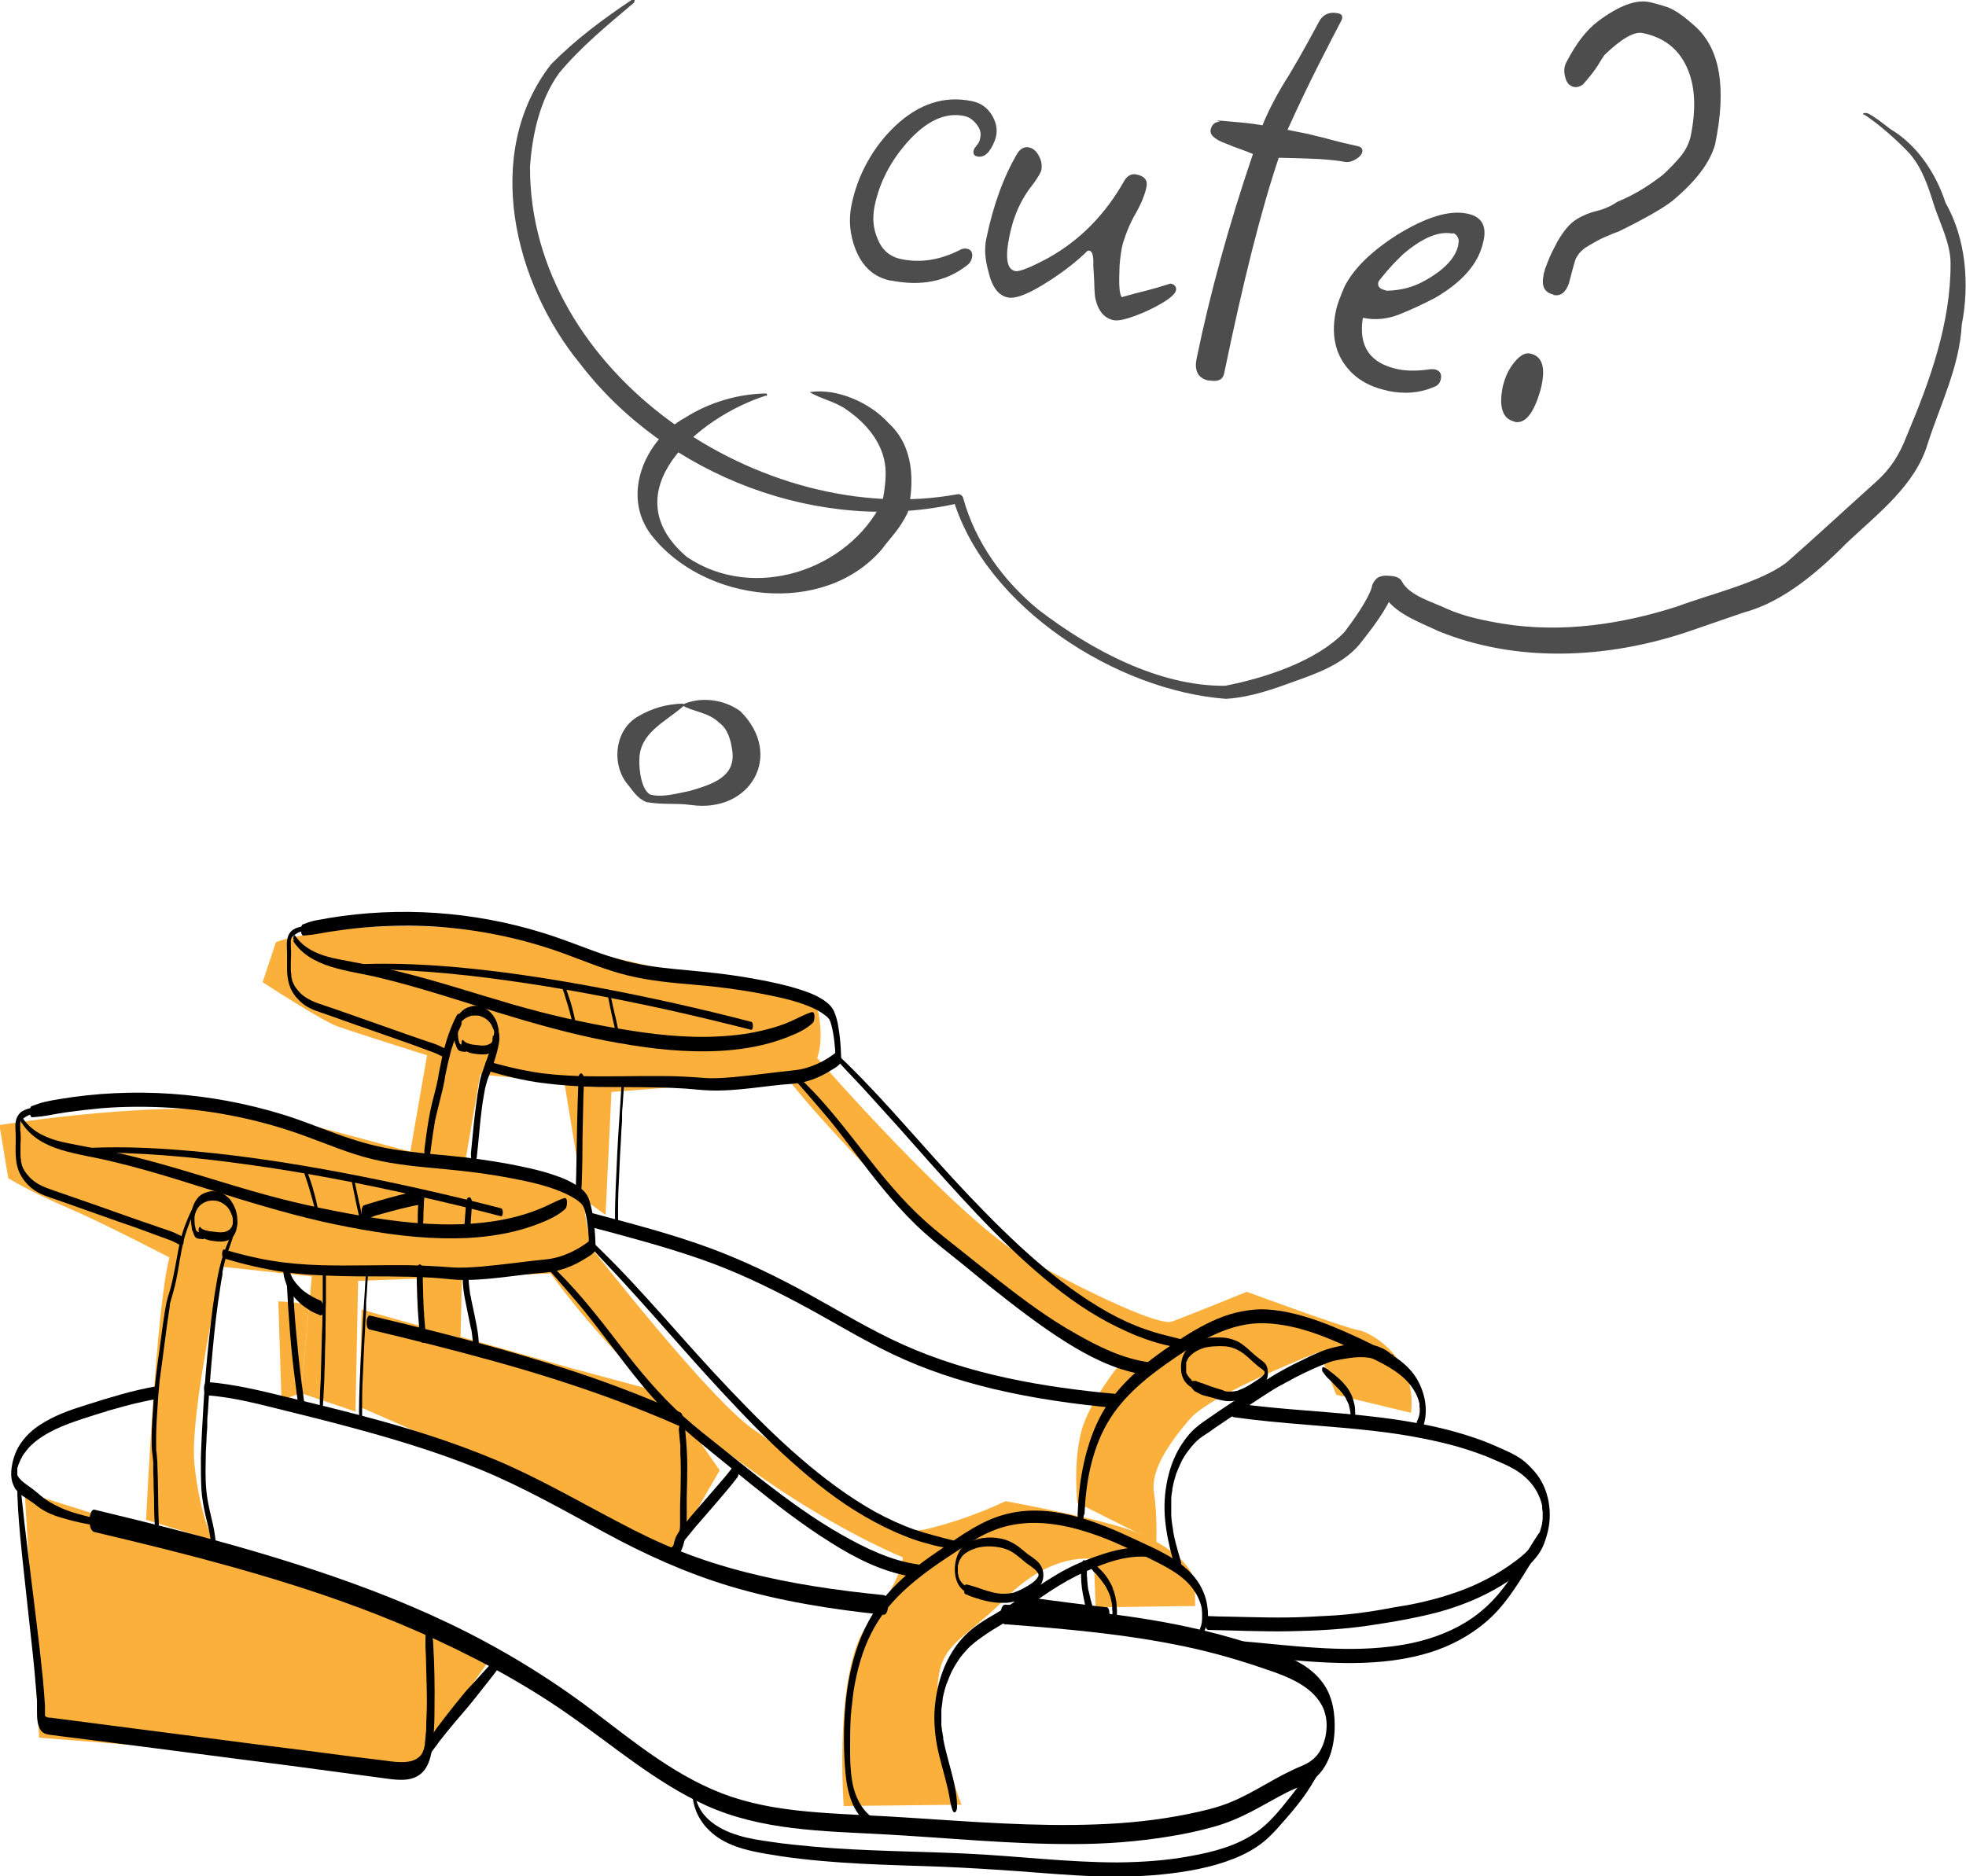<?xml version="1.0" encoding="UTF-8"?>
<svg xmlns="http://www.w3.org/2000/svg" viewBox="0 0 73.89 70.53">
  <defs>
    <style>
      .cls-1 {
        fill: #4d4d4d;
      }

      .cls-2 {
        isolation: isolate;
      }

      .cls-3 {
        fill: #fbb03b;
        mix-blend-mode: multiply;
      }
    </style>
  </defs>
  <g class="cls-2">
    <g id="_レイヤー_2" data-name="レイヤー 2">
      <g id="_編集箇所" data-name="編集箇所">
        <g>
          <g>
            <path class="cls-1" d="M33.47,10.55c-.62-.13-1.06-.52-1.32-1.19-.21-.54-.26-1.08-.15-1.64.12-.6.33-1.15.61-1.65.28-.5.62-.94,1.03-1.33.89-.84,1.85-1.15,2.88-.94.36.07.62.27.79.58.17.31.19.61.08.9-.18.46-.4.66-.66.6-.11-.02-.16-.09-.14-.21.01-.06.05-.13.11-.18h-.02c.08-.07.14-.17.16-.3.04-.18,0-.35-.14-.52-.13-.17-.28-.27-.46-.31-.72-.15-1.44.19-2.16,1.01-.62.71-1.03,1.5-1.21,2.38-.09.44-.05.85.11,1.22.17.43.46.68.89.77.72.15,1.45.04,2.2-.34.08-.05.17-.07.27-.05.16.03.23.15.19.34-.03.13-.1.23-.22.31-.77.59-1.72.77-2.85.54Z"/>
            <path class="cls-1" d="M41.88,12.04c-.36-.06-.6-.33-.71-.81-.02-.09-.03-.24-.04-.44,0-.21-.02-.47-.04-.8.02-.42-.05-.61-.22-.56-.35.35-.82.73-1.41,1.11-.75.49-1.28.71-1.59.64-.34-.07-.59-.39-.72-.97-.13-.45-.16-.87-.08-1.24.26-1.26.65-2.33,1.17-3.21.12-.18.26-.25.43-.22.15.03.27.13.37.31s.13.35.1.53c-.02.1-.12.28-.32.55-.44.54-.73,1.19-.88,1.94-.17.82-.1,1.26.22,1.32.15.03.56-.13,1.23-.49,1.19-.66,2.15-1.63,2.88-2.93.12-.18.27-.25.45-.21.29.06.42.21.37.46-.03.16-.09.34-.17.53-.08.19-.19.4-.32.62-.12.23-.21.44-.28.63-.07.19-.13.37-.16.53-.02.12-.04.25-.06.41-.02.16-.03.33-.03.52-.02.51.01.81.09.91.38-.11.69-.19.94-.25.24-.06.54-.15.89-.26.16.03.23.12.21.25-.03.13-.2.29-.52.48-.32.19-.66.35-1.01.48-.35.13-.61.19-.78.17Z"/>
            <path class="cls-1" d="M45.44,14.31c-.41-.08-.57-.37-.46-.86.5-2.43,1.2-4.98,2.11-7.66-.16-.07-.32-.13-.49-.19s-.33-.12-.49-.19c-.45-.16-.65-.34-.61-.53.04-.2.16-.3.37-.31h-.03c-.15-.04-.12-.04.08-.03.2.02.46.04.78.07.32.03.57.07.75.1.22-.55.55-1.19,1.01-1.91.26-.44.48-.82.66-1.15.18-.33.32-.59.43-.79.15-.31.4-.43.74-.36.15.03.19.12.13.26-.23.43-.51.99-.86,1.67-.35.69-.74,1.5-1.17,2.45.15.03.33.07.55.11.22.04.48.11.77.18.29.08.55.14.77.2.22.05.39.09.53.12.15.03.21.1.19.22-.02.1-.1.19-.25.28-.15.09-.29.12-.44.09-.2-.04-.5-.07-.9-.1-.41-.02-.92-.04-1.55-.05-.66,1.96-1.34,4.66-2.05,8.1-.05.25-.24.33-.57.27Z"/>
            <path class="cls-1" d="M52.13,14.68c-.72-.15-1.26-.49-1.62-1.02-.36-.53-.46-1.18-.31-1.93.03-.16.08-.32.14-.48.06-.16.12-.31.19-.47.33-.66.98-1.31,1.96-1.94,1.1-.68,1.98-.95,2.65-.81.56.11.76.48.6,1.09-.18.8-.79,1.49-1.81,2.08-.44.23-.89.44-1.34.62-.46.18-.9.22-1.35.13h-.02c-.17,1.07.27,1.71,1.32,1.93.34.07.75.07,1.21,0,.04,0,.09,0,.15,0,.21.04.3.17.25.38-.03.15-.13.25-.29.3-.52.22-1.1.26-1.72.13ZM52.1,10.93c.53-.01,1.01-.13,1.43-.37.75-.41,1.17-.86,1.28-1.35v-.05c.03-.11.01-.21-.06-.3-.07-.08-.12-.11-.16-.08-.51-.1-1.12.15-1.85.77-.11.1-.23.23-.39.39-.15.16-.32.36-.51.6-.02.03-.04.06-.04.09-.03.15.07.24.3.29Z"/>
            <path class="cls-1" d="M56.93,15.85c-.47-.1-.62-.57-.43-1.41v.02c.08-.32.22-.61.43-.86.21-.25.4-.35.58-.31.47.1.6.55.39,1.36-.25.88-.57,1.29-.97,1.21ZM58.38,11.07c-.33-.07-.45-.31-.37-.71,0-.05.02-.11.04-.17.01-.06.04-.14.07-.21.08-.22.16-.41.25-.58.08-.16.14-.27.17-.33.24-.41.48-.69.72-.83.24-.15.5-.25.75-.31.26-.06.52-.17.77-.34.36-.15.67-.31.96-.49.29-.18.54-.36.76-.53.27-.25.5-.49.68-.71.18-.23.3-.47.36-.73.22-1.06.17-1.94-.15-2.62-.32-.69-.87-1.11-1.66-1.27-.31-.06-.79.21-1.43.83-.05.07-.14.21-.26.41-.13.2-.31.43-.55.7-.12.08-.23.11-.33.09-.16-.03-.28-.15-.33-.36-.06-.21-.05-.4.04-.57.37-.71.76-1.22,1.19-1.54.79-.59,1.43-.83,1.94-.72.18.04.4.1.67.19.26.09.61.33,1.04.72.94.84,1.19,2.32.75,4.44-.19.68-.72,1.38-1.58,2.1-.18.15-.45.32-.8.52-.35.2-.77.42-1.26.66-.13.04-.29.11-.5.2-.21.09-.46.23-.75.41-.1.08-.18.15-.23.22-.05.07-.08.12-.11.17-.03.06-.12.38-.27.96-.12.33-.31.47-.57.42Z"/>
          </g>
          <path class="cls-1" d="M23.84.09c-.99.84-2.01,1.67-2.82,2.65-.72.98-1.02,2.32-1.1,3.53-.03,7.76,8.74,13.65,16.06,12.31.1-.02.19.04.22.14.45,1.65,1.5,3.11,2.83,4.2,1.96,1.5,4.51,2.88,7.01,2.86,1.5-.29,3.43-.92,4.49-2.02.32-.42.88-1.2,1.03-1.69,0-.12.16-.36.3-.39.18-.06.2-.03.25-.04.2.01.47.01.58.22.28.54,1.19.78,1.7,1.03.66.29,1.39.44,2.12.56,2.19.35,4.45.02,6.55-.66,1.16-.44,3.13-.9,4.09-1.65,1.04-.91,2.29-2.07,3.35-3.02.56-.5.89-1.03,1.16-1.73.87-2.06,1.66-4.24,1.65-6.49,0-.7-.34-1.38-.6-2.12-.23-.74-.45-1.44-.94-2.01-.45-.48-1.15-1.1-1.67-1.44,0,0-.07-.03-.07-.03-.01,0-.02-.02-.01-.03.15-.07.26.04.34.08,0,0,.24.16.24.16,0,0,.46.35.46.35,1.01.6,1.71,1.68,2.06,2.76.77,1.35.91,3.06.61,4.59-.08,1.56-.81,3.01-1.28,4.47-.46,1.55-1.86,2.62-2.99,3.68-1.05,1.06-2.4,2.26-3.91,2.66,0,0-2.18.75-2.18.75-2.99.99-6.36,1.16-9.32-.05-.7-.34-1.7-.67-2.08-1.42,0,0,.31.19.31.19l-.16-.02s-.16.01.03-.03c.04,0,.19-.13.19-.18.03-.08.02-.06.03-.08l-.02.09c-.19.6-.84,1.43-1.26,1.96-.64.75-1.62,1.09-2.4,1.37-.82.3-1.68.61-2.61.67-4.1-.3-9.01-3.42-10.25-7.49,0,0,.22.13.22.13-5.2,1.21-11.01-1.01-14.25-5.24-2.48-3.03-3.68-7.9-1.1-11.24.94-.96,1.99-1.73,3.08-2.46.05-.04.1.04.06.08h0Z"/>
          <path class="cls-1" d="M28.79,14.87c-2.56.81-5.84,3.64-2.97,6.07,2.5,1.69,6.06.51,7.34-2.08.08-.34.15-.91.12-1.25-.07-.94-.72-1.7-1.45-2.2-.39-.3-1-.42-1.4-.67,1.03-.16,2.28.4,2.97,1.17.93.85.98,2.15.72,3.35-.32.66-.64.93-.97,1.38-2.19,2.57-6.72,2-8.68-.54-1.13-1.49-.23-3.57,1.28-4.4.92-.58,1.98-.89,3.03-.91.05,0,.07.08.02.1h0Z"/>
          <path class="cls-1" d="M25.68,26.55c-.72.62-1.66,1.01-1.65,2.04-.01.36.07,1.06.39,1.27.42.14,1.06-.04,1.51-.13.85-.25,1.74-.53,1.59-1.52-.05-.37-.16-.81-.5-1.05-.41-.4-1.02-.41-1.4-.66.69-.33,1.59-.22,2.21.24,1.65,1.65.37,3.84-1.86,3.52-.61-.08-1.06,0-1.68-.11-.34-.14-.5-.42-.68-.64-.65-.75-.52-2.09.39-2.59.53-.31,1.07-.45,1.64-.47.05,0,.07.06.03.09h0Z"/>
          <g>
            <g>
              <path class="cls-3" d="M0,42.29s6.53-1.07,9.94-.38c3.41.69,6.08,1.73,7.56,1.71,1.48-.02,4.44.75,4.44,1.43s.31,1.88.31,1.88c0,0,4.47,5.75,6.12,6.84s4.77,4.1,6.41,3.72,3.01-1.06,3.01-1.06c0,0,3.28.6,4.61,1.06s2.49,1.3,2.5,2.09l.02.79-3.74.05-.07-1.81s-1.53-.32-3.29,1.45c-1.76,1.77-2.57,1.67-2.59,3.61-.02,1.94.91,4.17.91,4.17l-4.43.05s-.39-5.16.92-6.86,1.3-2.49,1.3-2.49c0,0-7.67-3.06-13.24-10.67l-7.23.28-.1,4.91-2.05-.69.41-4.39-3.36-.36s-1.25,5.53-1.05,7.44c.2,1.91.7,2.85.7,2.85l-2.52-.78s.38-8.08.88-9.86c0,0-2.49-1.3-3.83-1.87-1.35-.57-2.23-1.11-2.23-1.11l-.33-1.99Z"/>
              <path class="cls-3" d="M.93,56.09s8.62,2.67,10.37,3.37c1.75.69,5.21,1.84,5.21,1.84l2.03.89-2.98,4.25-14.09-1.12-.54-9.24Z"/>
              <path class="cls-3" d="M10.37,35.42c.53-.25,4.49-1.07,8.62-.27,4.14.79,7.25,1.67,8.18,1.68s3.41.17,3.6,1.29-.06,1.65-.06,1.65c0,0,5.35,6.15,7.87,7.54,2.52,1.39,5,2.53,5.46,2.37s2.82-1.12,2.82-1.12c0,0,3.68,1.36,4.19,1.44s2.23,1.11,1.98,3.11l-2.81-.68-.64-1.61s-4.03,1.56-4.86,2.52c-.82.95-1.48,1.96-1.35,2.76s.09,1.88.09,1.88l-2.97-1.49s-.16-1.45.14-2.64c.29-1.19,1.59-2.74,1.59-2.74,0,0-2.43-.88-4.38-2.28s-7.07-6.69-8.24-8.3l-6.62.52-.22,4.62-.83-.6-.72-4.38-3.16-.3-.56,3.25-2.07-.34.63-3.63s-2.76-.87-3.37-1.09-2.81-1.66-2.81-1.66l.49-1.47Z"/>
              <path class="cls-3" d="M15.88,47.89l-.1,1.95-2.19-.61-.08,3.65s9.07,3.94,10.23,4.81,1.53.65,1.53.65l1.78-3.07-2.01-2.88-3.53-.95-4.2-1.19.06-2.6-1.5.25Z"/>
              <path class="cls-3" d="M11.62,49.15c.02-.2-1.16-.23-1.16-.23l.12,3.72.73-.28.3-3.21Z"/>
            </g>
            <g>
              <path d="M25.56,53.09c-1.44-.64-2.93-1.2-4.43-1.68s-3.02-.91-4.55-1.3c-.9-.23-1.79-.45-2.69-.66-.04,0-.07.06-.08.08-.02.05-.04.13-.03.19,0,.09.01.24.12.26,1.56.37,3.12.76,4.67,1.19s3.01.89,4.48,1.43c.83.31,1.66.64,2.47,1,.1.04.14-.12.14-.18s0-.14-.01-.2c-.01-.04-.03-.1-.07-.12h0Z"/>
              <path d="M41.59,60.42c-.44-.05-.87-.1-1.31-.16s-.87-.11-1.31-.17c-.25-.03-.49-.06-.74-.1-.04,0-.07.05-.08.08-.02.05-.04.13-.03.19s0,.13.03.19c.02.04.04.07.08.08.44.06.87.12,1.31.17s.87.11,1.31.16c.25.03.49.06.74.09.04,0,.07-.05.08-.08.02-.05.04-.13.03-.19s0-.13-.03-.19c-.02-.04-.04-.07-.08-.08h0Z"/>
              <path d="M46.34,53.27c1.82.26,3.65.32,5.47.54.91.11,1.82.27,2.71.5.46.12.91.27,1.35.44.2.08.39.17.58.25s.36.17.53.27c.32.2.61.48.79.82.04.08.08.16.11.24s.06.17.08.27c0,.02,0,.03,0,.05,0-.05,0,.03,0,.03,0,.05.01.1.02.14,0,.08,0-.05,0,.03,0,.02,0,.05,0,.07s0,.05,0,.07c0,.02,0,.03,0,.05,0-.03,0-.03,0,0,0,.04,0,.09-.01.13,0,.02,0,.05-.01.07-.01.08.01-.04,0,.03-.02.1-.05.19-.08.29-.04.15-.13.32-.24.47-.25.34-.59.59-.93.83-.68.47-1.44.83-2.23,1.08-.39.13-.79.23-1.19.32s-.81.14-1.21.22c-.49.09-.98.16-1.48.21s-.98.06-1.47.09c-1,.05-1.99.01-2.99-.01-.24,0-.48-.01-.72-.02-.1,0-.12.2-.12.26s.01.26.12.26c1.02.02,2.03.07,3.05.05s2.02-.07,3.02-.22c.46-.07.91-.14,1.37-.23.42-.08.83-.17,1.24-.28.82-.23,1.61-.55,2.33-.99.37-.23.75-.48,1.06-.79.15-.15.29-.31.4-.49s.18-.38.24-.59c.25-.81.1-1.8-.48-2.44-.14-.16-.29-.31-.47-.44-.16-.11-.34-.21-.52-.29-.41-.19-.82-.37-1.24-.51-.9-.31-1.84-.51-2.78-.66-1.86-.29-3.74-.34-5.6-.56-.23-.03-.45-.06-.68-.09-.04,0-.07.05-.08.08-.02.05-.04.13-.03.19,0,.08.01.25.12.26h0Z"/>
              <path d="M22.26,46.14c1.36.36,2.71.72,4.04,1.18s2.51,1.03,3.7,1.66,2.34,1.35,3.56,1.93,2.48.99,3.77,1.3c1.52.36,3.07.58,4.62.72.15.01.17-.51,0-.53-2.73-.25-5.48-.72-8-1.85-1.23-.55-2.39-1.26-3.57-1.91s-2.4-1.24-3.66-1.71c-1.46-.54-2.97-.93-4.47-1.33-.13-.03-.18.48,0,.53h0Z"/>
              <path d="M13.73,45.82c.12-.04.24-.07.36-.11h-.03c.23-.06.46-.13.69-.19s.46-.12.69-.17c.13-.03.26-.05.4-.08.02,0,.03,0,.04-.02.02-.01.03-.03.04-.05.01-.03.02-.06.02-.08,0-.03.01-.07,0-.1,0-.06,0-.13-.03-.19l-.02-.04s-.03-.03-.06-.04c-.28.05-.57.11-.84.18s-.55.15-.83.23c-.16.05-.33.1-.49.15-.02.01-.03.03-.04.05-.01.02-.02.05-.03.07,0,.03-.01.06-.01.1,0,.03,0,.07,0,.1v.06s.03.07.05.09l.03.03s.04.01.06,0h0Z"/>
              <path d="M12.09,48.91c-.12-.05-.23-.1-.34-.16s-.21-.13-.31-.2c-.05-.04-.11-.09-.16-.14l.03.03c-.09-.09-.18-.19-.25-.29-.02-.03-.04-.06-.06-.09l.02.04c-.05-.09-.09-.18-.12-.28l.02.05c-.03-.07-.05-.15-.06-.23,0-.03-.02-.05-.03-.07,0-.02-.02-.04-.04-.05-.02-.01-.03-.01-.05,0-.02,0-.03.01-.04.03l-.02.04s-.03.08-.03.12v.07s0,.09.01.13c.01.07.03.14.05.21.03.08.05.16.09.24.06.13.14.26.23.37s.19.21.29.3c.1.08.2.15.31.22s.23.12.35.17c.01,0,.03.01.04.02.02.01.03.01.05,0,.02,0,.03-.01.04-.03.02-.02.03-.04.03-.07.01-.03.02-.06.02-.09,0-.07,0-.14-.01-.2l-.02-.05s-.03-.05-.05-.07h0Z"/>
              <path d="M25.26,58.73c.23-.18.37-.44.44-.72.08-.3.1-.61.11-.92,0-.27,0-.53,0-.8.01-.4.02-.8.02-1.2s-.03-.83-.07-1.25c0-.05,0-.1-.02-.15s-.02-.12-.05-.16c-.02-.03-.06-.05-.09-.03-.04.03-.06.08-.07.12-.02.07-.02.13-.01.2.02.18.03.36.05.53,0,.02,0,.04,0,.06h0s0,.03,0-.02c0,0,0,.02,0,.03,0,.04,0,.09,0,.13,0,.09,0,.18.01.27.01.35.01.7,0,1.05,0,.28-.02.56-.02.84,0,.12,0,.23,0,.35,0,.06,0,.12,0,.18,0,.01,0,.03,0,.04,0,0,0,.02,0,.02,0-.09,0-.07,0-.05,0,.03,0,.06,0,.1,0,.07-.01.13-.02.2,0,.02,0,.03,0,.05h0s0,.02,0-.03c0,0,0,.02,0,.02,0,.03-.01.06-.02.1,0,.03-.02.06-.03.09,0,0,0,.01,0,.02-.01.04.02-.05,0-.02,0,.01,0,.03-.02.04-.02.06-.05.12-.08.17l.02-.04c-.05.08-.1.15-.17.22l.03-.03s-.05.05-.08.07c-.04.03-.06.08-.07.12-.02.06-.02.14-.01.2,0,.05.02.12.05.16.02.02.06.05.09.03h0Z"/>
              <path d="M10.78,48.25c.03.62.07,1.24.12,1.85s.11,1.19.19,1.79c.04.33.08.66.13,1,0,.05.02.12.05.16.02.03.06.05.09.03.04-.03.06-.08.07-.12.02-.07.02-.14.01-.2-.08-.59-.16-1.18-.22-1.77s-.12-1.18-.16-1.78c0-.08-.01-.17-.02-.25,0-.04,0-.08,0-.12,0-.02,0-.05,0-.07h0s0-.01,0,.04c0-.01,0-.02,0-.03,0-.17-.02-.34-.03-.51,0-.06,0-.13-.03-.19-.01-.03-.04-.08-.08-.08-.04,0-.07.04-.08.08-.02.06-.04.12-.03.19h0Z"/>
              <path d="M25.54,58.32s0-.05,0-.08v.07s0-.06,0-.09v.06s0-.07.02-.1l-.02.05c.02-.06.05-.12.08-.17l-.02.04c.09-.17.22-.31.34-.46.14-.18.29-.35.44-.52.29-.33.57-.66.86-1,.16-.19.32-.38.47-.58.03-.04.05-.11.05-.16,0-.06,0-.14-.01-.2l-.02-.05s-.03-.05-.05-.07h-.03s-.04,0-.06.03c-.16.2-.32.41-.49.6s-.33.39-.5.58-.35.4-.52.6c-.09.1-.17.2-.25.3-.07.09-.14.17-.21.26-.07.1-.14.2-.2.31-.03.06-.05.13-.07.19-.03.09-.04.19-.04.28,0,.03,0,.05,0,.08,0,.06,0,.13.03.19.01.03.04.08.08.08.04,0,.07-.04.08-.08.02-.06.04-.12.03-.19h0Z"/>
              <path d="M40.76,56.93c.02-.55.09-1.2.22-1.76s.33-1.14.63-1.66c.6-1.05,1.57-1.8,2.55-2.47s2.1-1.33,3.35-1.3c1.32.04,2.55.6,3.72,1.16.52.25,1.07.49,1.51.88.2.18.37.4.49.64.06.13.09.22.12.35,0,0,.01.07,0,.04,0-.03,0,.02,0,.03,0,.03,0,.07.01.1,0,.04,0-.04,0,0,0,.02,0,.03,0,.05s0,.03,0,.05c0,.02,0,.05,0,.02-.01.13-.03.2-.09.34-.05.11-.05.26,0,.37.04.09.12.1.16,0,.28-.62.16-1.35-.17-1.92-.31-.53-.83-.88-1.37-1.15-.58-.3-1.18-.58-1.79-.83s-1.29-.48-1.97-.59c-.33-.05-.66-.08-.99-.05s-.63.09-.93.18c-.61.19-1.17.5-1.71.84-1.05.67-2.1,1.43-2.82,2.46s-1.05,2.41-1.15,3.7c-.01.17-.02.34-.03.52,0,.07.02.26.12.26s.11-.2.12-.26h0Z"/>
              <path d="M41.07,60.43s0,0,0-.01l.02.05c-.02-.05-.04-.11-.05-.16-.03-.1-.06-.21-.08-.31-.02-.08-.03-.15-.05-.23v.06c-.02-.15-.04-.3-.05-.45,0-.05,0-.09-.01-.14v.07c0-.14,0-.27,0-.41,0-.03,0-.07,0-.1,0-.03-.01-.06-.02-.08,0-.02-.02-.04-.04-.05-.01-.01-.03-.02-.04-.02h-.03s-.04.05-.05.08l-.02.05s-.02.09-.02.13c-.01.19,0,.37.01.56.01.15.03.31.06.46s.06.3.09.44c.02.09.05.18.07.27.02.06.03.11.05.17,0,0,0,0,0,0,0,.02.02.04.04.05.01.01.03.02.04.02.02,0,.03,0,.04-.02.02-.01.03-.03.04-.05.02-.06.04-.12.03-.19v-.07s-.02-.08-.03-.12h0Z"/>
              <path d="M52.32,50.93c-.59-.54-1.44-.46-2.15-.29-.44.1-.85.3-1.25.5-.44.21-.88.44-1.29.71-.81.53-1.63,1.05-2.42,1.61-.1.07-.19.14-.28.22-.08.07-.16.15-.23.23-.13.15-.25.32-.36.5-.22.37-.37.78-.46,1.2-.11.5-.14,1.01-.09,1.53s.16,1,.29,1.48c.03.11.06.23.1.34.01.04.03.1.07.12.03.02.07,0,.09-.03.07-.09.07-.25.04-.36-.07-.23-.13-.45-.19-.68-.03-.12-.06-.23-.08-.35,0-.03-.01-.06-.02-.09,0-.02,0-.03,0-.05,0,0,0,.05,0,0-.01-.06-.02-.12-.03-.18-.02-.12-.03-.24-.04-.36,0-.03,0-.07,0-.1,0,0,0-.04,0-.04,0,0,0,.06,0,.01,0-.06,0-.13,0-.19,0-.06,0-.11,0-.17,0-.03,0-.05,0-.08,0-.07,0,.04,0,0,0-.02,0-.04,0-.06,0-.11.02-.22.04-.33,0-.02,0-.1,0-.03,0-.02,0-.04.01-.06.01-.05.02-.1.03-.15.02-.1.05-.19.08-.29,0-.02.02-.05.02-.07,0-.01,0-.03,0,0,0,0,0-.02.01-.03.02-.05.04-.1.06-.15.04-.09.08-.18.12-.27.02-.04.04-.08.06-.12,0,0,.01-.02.02-.03-.02.03,0,0,0,0,.01-.02.03-.05.04-.07.05-.08.11-.17.17-.24.12-.16.25-.31.4-.43.09-.07.19-.14.29-.2s.2-.14.3-.21c.19-.13.39-.26.58-.39.4-.26.8-.52,1.19-.78.21-.13.41-.27.63-.39s.42-.23.63-.34c.41-.21.82-.4,1.25-.56.16-.06.34-.09.51-.12.18-.03.36-.06.55-.07.36-.02.72.04,1.03.22.08.05.16.11.23.17.03.03.07,0,.09-.03.03-.04.05-.11.05-.16.01-.11,0-.24-.08-.32h0Z"/>
              <path d="M49.71,51.56s.05.07.08.11c.03.04.06.08.09.11l-.02-.02c.12.11.23.22.34.34.1.1.2.2.28.31.05.06.09.12.12.19l-.02-.03c.04.07.08.15.11.23v-.04c0,.07.03.14.04.21v-.05s0,.1.02.15v-.05c0,.08.01.16.02.24v-.05s0,.07,0,.11c0,.04,0,.09.02.13l.02.03s.02.02.03.02c0,0,.01,0,.02,0,.01,0,.02,0,.03-.02.02-.03.03-.07.04-.11,0-.1.01-.2,0-.31,0-.06,0-.11-.01-.17,0-.04-.01-.07-.02-.1,0-.02,0-.04-.01-.05-.02-.08-.04-.16-.07-.24-.03-.07-.06-.14-.1-.2-.06-.11-.14-.21-.23-.31-.05-.06-.11-.11-.16-.16-.05-.05-.11-.09-.16-.14-.06-.05-.12-.09-.18-.14-.02-.01-.03-.02-.05-.04,0,0-.01-.01-.02-.02s-.02-.01-.03-.02c-.03-.02-.07-.04-.1-.06-.02,0-.03-.02-.05-.02-.03-.01-.05.03-.05.06,0,.04,0,.09.02.12h0Z"/>
              <path d="M18.32,40.25c.68.2,1.36.37,2.06.46s1.43.14,2.14.15,1.44,0,2.15.02c.36,0,.72.02,1.07.04.31.02.61.06.92.07,1.05.04,2.09-.18,3.13-.25.52-.04,1.01-.23,1.45-.51.1-.06.21-.12.29-.2.1-.09.09-.23.08-.35-.01-.36-.04-.72-.1-1.07-.03-.2-.08-.4-.16-.58-.06-.15-.16-.25-.28-.35-.29-.23-.65-.37-1-.48-.52-.17-1.05-.28-1.58-.38-.68-.13-1.37-.22-2.06-.29s-1.4-.12-2.09-.23-1.36-.31-2.02-.55-1.28-.49-1.94-.69c-2.59-.8-5.35-.99-8.02-.55-.17.03-.33.06-.5.09s-.32.09-.48.15c-.1.04-.1.43.03.42.21-.02.41-.04.61-.08s.41-.07.62-.1c.41-.06.83-.11,1.24-.14.82-.06,1.65-.07,2.47-.02,1.66.11,3.3.45,4.86,1.02.79.29,1.57.62,2.39.82s1.68.28,2.53.35,1.68.18,2.52.34c.6.12,1.21.24,1.78.48.2.08.39.18.56.31.07.05.13.1.17.16.03.04.07.15.08.2.06.22.09.41.12.66.01.11.02.22.03.33,0,.02,0,.05,0,.07,0,.02,0-.04,0,0,0,.04,0,.07,0,.11,0,.03,0,.06,0,.09l.08-.25c-.44.37-1.03.65-1.6.71-.77.08-1.54.19-2.31.26-.36.03-.73.06-1.1.03-.52-.04-1.03-.07-1.55-.07-1.04-.01-2.09.03-3.13,0-.59-.02-1.18-.06-1.77-.16s-1.14-.24-1.7-.4c-.08-.02-.11.31,0,.34h0Z"/>
              <path d="M11.4,34.82c-.13.02-.26.05-.37.12-.08.05-.15.13-.19.22-.08.2-.06.42-.05.63,0,0,0,0,0,.01,0,.02,0,.01,0,0,0,0,0,.02,0,.03,0,.03,0,.05,0,.08,0,.02,0,.05,0,.07,0,0,0,0,0,.01,0,.03,0-.05,0,0,0,.03,0,.05,0,.08,0,.14,0,.29,0,.43.01.24.05.49.16.71.1.2.25.37.43.52.26.21.6.3.91.41.72.26,1.44.51,2.16.76.36.13.72.25,1.08.38.18.07.36.13.54.2.16.06.32.11.46.19.06.03.13.06.19.09s.09-.07.09-.12c0-.04,0-.09,0-.13,0-.02-.02-.07-.04-.08-.13-.05-.25-.12-.38-.17-.18-.06-.35-.12-.53-.18-.35-.12-.7-.24-1.06-.37-.7-.25-1.4-.49-2.1-.74-.18-.06-.35-.12-.53-.18-.15-.05-.31-.1-.45-.17s-.27-.14-.38-.24c-.07-.06-.14-.14-.2-.22-.03-.04-.06-.08-.08-.12,0,0-.01-.02,0,0,0,0,0,0,0-.01,0,0-.01-.02-.02-.03-.01-.02-.02-.04-.03-.07s-.02-.05-.03-.07c0,0,0-.03,0,0,0,0,0,0,0-.02,0-.01,0-.03-.01-.04,0-.02-.01-.05-.02-.07,0-.01,0-.03,0-.04,0,0,0-.02,0-.02,0,.02,0,.02,0,0h0c0-.07-.02-.12-.02-.18,0-.02,0-.03,0-.05,0,0,0-.02,0,0,0,0,0-.01,0-.02,0-.03,0-.07,0-.1,0-.14,0-.28.01-.42,0-.1,0-.2-.01-.3,0,0,0-.02,0-.03,0-.04,0,.03,0,0,0-.02,0-.05,0-.07,0-.02,0-.04,0-.06,0,0,0,0,0-.01,0-.02,0,.01,0,.02,0-.01,0-.03,0-.04,0,0,0-.02,0-.03,0-.03,0,.03,0,0,0,0,0-.02,0-.02,0,0,0-.01,0-.02,0-.02,0,.01,0,0,0-.02.02-.04.02-.06,0,0,0-.01,0,0,0,0,0,0,0-.01,0-.01.01-.02.02-.03.03-.04.05-.06.09-.09.04-.03.09-.06.14-.09.06-.03.13-.05.2-.07.04-.01.05-.07.05-.11,0-.02,0-.11-.05-.11h0Z"/>
              <path d="M11.01,35.36c.32.51.84.79,1.4.97.63.2,1.28.28,1.92.44,1.48.36,2.92.84,4.38,1.29,1.34.41,2.68.79,4.06,1.06,1.26.24,2.53.42,3.82.4.69-.01,1.39-.08,2.07-.24.33-.08.66-.18.98-.31s.65-.27.91-.52c.07-.07.11-.45-.05-.4-.29.09-.54.24-.82.36s-.55.21-.84.28c-.59.16-1.21.24-1.82.27-1.26.07-2.52-.08-3.75-.29-1.35-.23-2.68-.53-3.99-.91-1.42-.41-2.83-.88-4.26-1.23-.76-.19-1.53-.32-2.29-.47-.63-.12-1.27-.34-1.64-.89-.03-.04-.06.01-.06.04-.01.05,0,.11.02.15h0Z"/>
              <path d="M13.27,36.44c1.94-.03,3.89.15,5.81.42,2.03.28,4.05.67,6.06,1.11,1.03.23,2.06.48,3.09.74.08.02.1-.28,0-.3-1.89-.49-3.8-.92-5.72-1.28s-4.04-.69-6.08-.83c-1.05-.07-2.1-.1-3.15-.04-.06,0-.06.19,0,.19h0Z"/>
              <path d="M21.14,37.09s0,.03.01.04c0,0,0,.01,0,.02,0-.03,0-.02,0-.01,0,0,0,0,0,0,0,0,0,0,0,.01,0,0,0,.02,0,.03,0,.03.02.06.03.09.01.03.02.06.03.09v-.02c.01.06.03.12.05.19.02.07.05.14.07.22.05.17.1.34.14.51.02.1.05.2.07.31v-.03s0,.08.02.12c0,.02,0,.06.03.08.01.01.03.02.04.01.02-.01.03-.04.03-.06,0-.03.01-.07,0-.1-.04-.23-.09-.46-.15-.69-.05-.19-.11-.38-.18-.57-.01-.04-.03-.08-.04-.12,0-.02-.01-.03-.02-.05,0-.02-.02-.04-.03-.06v.02s0-.04-.02-.05-.02-.04-.03-.05h0s-.01-.01-.02-.03c0,0-.01-.03-.03-.02-.01,0-.02,0-.02.02,0,.01-.01.03-.01.04,0,.02,0,.04,0,.06h0Z"/>
              <path d="M22.85,37.45c.03.15.06.3.09.45.02.09.04.19.06.28.02.07.03.15.05.22.02.09.04.17.06.26.03.14.06.28.09.42,0,.02,0,.05.01.07,0,.02.01.04.03.05.01,0,.03,0,.04-.01.03-.04.03-.11.02-.15-.03-.15-.06-.3-.09-.45-.02-.09-.04-.18-.06-.28-.02-.07-.03-.14-.05-.21-.02-.09-.04-.17-.06-.26-.03-.14-.06-.28-.09-.41,0-.02,0-.04-.01-.07,0-.01-.01-.04-.02-.04-.01,0-.02,0-.03,0-.03.04-.02.09-.01.13h0Z"/>
              <path d="M21.74,40.62c-.02.55-.04,1.11-.05,1.66s-.02,1.1-.03,1.65c0,.31-.02.62-.03.93,0,.06,0,.13.03.19.01.03.04.08.08.08.04,0,.07-.04.08-.08.02-.06.03-.12.03-.19.02-.55.04-1.11.04-1.66s.02-1.1.03-1.65c0-.31.02-.62.03-.93,0-.06,0-.13-.03-.19-.01-.03-.04-.08-.08-.08-.04,0-.07.04-.08.08-.02.06-.03.12-.03.19h0Z"/>
              <path d="M23.37,40.71c-.02.23-.04.46-.05.69-.03.41-.05.81-.08,1.22-.03.46-.05.92-.07,1.38-.02.41-.04.83-.05,1.24,0,.26-.02.53.01.79,0,.01,0,.03,0,.04,0,.03.02.12.07.09.04-.02.05-.12.04-.16,0-.03,0-.07-.01-.1,0-.01,0-.04,0,.01,0,0,0,0,0-.01,0-.01,0-.03,0-.04,0-.03,0-.06,0-.08,0-.14,0-.28,0-.42,0-.4.02-.79.04-1.19.02-.46.04-.92.07-1.38.01-.22.02-.44.04-.65,0-.05,0-.11,0-.16,0-.03,0,.02,0,0,0-.01,0-.03,0-.04,0-.03,0-.05,0-.08,0-.09.01-.19.02-.28.02-.25.03-.51.05-.76,0-.02,0-.03,0-.05,0-.04,0-.11-.03-.13s-.06.05-.06.07h0Z"/>
              <path d="M31.49,39.89c.36.4.74.78,1.1,1.18.38.42.76.84,1.14,1.26.79.89,1.57,1.78,2.38,2.66s1.63,1.73,2.51,2.52c.83.74,1.7,1.44,2.67,2,.45.26.92.49,1.4.69.23.09.47.18.71.25s.48.14.73.17c.12.01.24.02.36.03.09,0,.09-.26,0-.28-.25-.06-.49-.13-.74-.19s-.47-.13-.7-.21c-.49-.17-.96-.39-1.41-.64-.96-.54-1.84-1.2-2.68-1.92-.89-.77-1.72-1.6-2.53-2.45s-1.59-1.74-2.38-2.62c-.73-.82-1.47-1.63-2.26-2.4-.09-.09-.18-.17-.27-.25-.03-.03-.06.05-.06.07,0,.04,0,.11.02.14h0Z"/>
              <path d="M29.87,40.59c.22.24.43.49.65.74.2.23.4.47.6.7.37.45.71.91,1.06,1.37.69.91,1.39,1.81,2.21,2.61.44.43.92.82,1.4,1.2s.92.75,1.39,1.13c.93.74,1.88,1.48,2.88,2.11.86.54,1.8,1.02,2.81,1.2.11.02.22.04.33.05.14.02.16-.47,0-.49-.99-.13-1.9-.58-2.76-1.07-1.02-.57-1.96-1.27-2.88-1.99-.47-.37-.94-.74-1.4-1.11s-.95-.74-1.4-1.15c-.85-.76-1.57-1.65-2.27-2.54s-1.42-1.84-2.25-2.65c-.11-.1-.22-.2-.34-.3-.04-.04-.06.14-.03.17h0Z"/>
              <path d="M46.12,62.19c1,.07,2,.19,3,.26.95.07,1.9.1,2.85.01.8-.08,1.6-.24,2.34-.55s1.45-.78,2-1.39c.58-.65,1-1.41,1.46-2.14.06-.09.11-.18.17-.27.07-.1.07-.25.04-.36-.02-.06-.09-.2-.16-.09-.47.71-.87,1.48-1.41,2.15s-1.16,1.14-1.9,1.48-1.5.52-2.28.61c-.92.11-1.85.1-2.77.04-.99-.06-1.98-.18-2.97-.26-.12,0-.25-.02-.37-.03-.1,0-.12.2-.12.26,0,.07.01.26.12.26h0Z"/>
              <path d="M44.79,51.88s-.03-.03-.04-.04c.01.01,0,0,0,0,0,0,0,0-.01-.01,0,0-.02-.02-.02-.02-.03-.03-.05-.06-.07-.09-.01-.02-.02-.03-.03-.05,0,0,0,0,0,0,.01.02,0,0,0,0,0,0-.01-.02-.02-.03,0-.02-.02-.04-.02-.05,0,0,0,0,0-.01,0-.02,0,.03,0,0,0,0,0-.02,0-.03s0-.02,0-.03c0-.01,0-.05,0,0,0-.02,0-.05,0-.07,0,0,0,0,0-.01,0-.02,0,.04,0,.02,0-.01,0-.02,0-.03s0-.02,0-.03c0,0,0-.01,0-.02,0-.02,0,.04,0,0,0-.02,0-.05,0-.07,0-.01,0-.03,0-.04,0,.05,0,0,0-.02s0-.02,0-.03c0-.01.02-.05,0,0,0-.02.02-.04.03-.06,0-.01.01-.02.02-.04,0,0,0-.01,0-.02,0-.02-.01.02,0,0,.01-.02.03-.04.04-.06.03-.04.07-.08.11-.12l-.02.02c.13-.12.29-.21.46-.26h-.02c.14-.04.29-.06.43-.07s.3-.01.44,0c.08.01.17.03.25.05h-.02c.19.05.36.16.51.28s.28.26.43.38c.04.04.08.07.13.1.04.03.08.06.12.1l-.02-.02s.05.05.07.08l-.02-.03s.02.04.02.04c0,0-.01-.04,0-.01,0,0,0,.01,0,.02,0-.03,0-.04,0-.02h0s0-.03,0-.01c0,0,0,.01,0,.02,0,.03,0-.05,0-.02,0,0,0,.01,0,.02,0,.03,0-.04,0-.02,0,0-.01.04-.01.04,0,0,.01-.04,0-.01,0,0,0,.01,0,.02,0,.01-.01.03-.02.04l.02-.03s-.06.09-.1.12l.02-.02s-.1.09-.16.12c-.06.04-.12.08-.18.12-.12.08-.24.15-.36.21-.07.03-.14.06-.22.09h.02c-.09.02-.18.04-.28.04-.05,0-.1,0-.14,0-.05,0-.11-.02-.16-.04h.02c-.11-.03-.21-.07-.32-.1-.1-.03-.19-.06-.29-.1-.06-.02-.12-.05-.19-.07h.02c-.07-.01-.15-.04-.22-.07-.02,0-.03-.02-.05-.02-.02,0-.04,0-.07,0-.02,0-.03,0-.05,0-.02,0-.04,0-.06,0h.02,0s-.03,0-.04,0c-.01.02-.02.04-.02.06,0,.04,0,.1.03.13h0s-.01-.01-.02-.02c.01.03.03.05.05.08.01.02.03.04.05.06.02.02.04.05.06.07.02.01.04.02.06.03.04.02.07.04.11.06.05.02.09.05.14.06h-.02c.18.05.37.09.55.15h-.02c.13.03.27.07.41.08.12.01.24,0,.36-.04.25-.07.47-.2.68-.34.11-.07.21-.14.31-.23.11-.1.17-.24.18-.39,0-.1,0-.21-.04-.31-.03-.07-.07-.12-.13-.17-.04-.04-.09-.07-.13-.1-.05-.04-.09-.07-.14-.11-.18-.15-.34-.32-.54-.46-.1-.07-.2-.12-.32-.16-.12-.04-.25-.07-.39-.08s-.26,0-.39,0-.25.03-.37.06-.25.08-.35.15c-.1.06-.18.14-.25.24-.16.21-.23.48-.21.74,0,.12.03.24.08.35.04.09.1.16.17.23.03.03.06.05.1.08.01,0,.03,0,.04-.01.01-.02.02-.04.02-.06,0-.04,0-.1-.03-.13Z"/>
              <path d="M17.5,39.34s-.09-.04-.14-.06h.02s-.07-.02-.09-.04h.01s-.02-.01-.03-.02v.02s0-.04-.01-.06v.03s-.01-.07-.02-.11v.04s-.01-.1-.02-.14v.04c0-.05,0-.11-.01-.16v.04s0-.1,0-.14v.04s0-.09.01-.14v.04s.01-.09.03-.13v.03c0-.05.03-.1.05-.15l-.02.03c.03-.06.08-.12.13-.16l-.02.02c.08-.08.18-.13.28-.16h-.02c.11-.03.22-.03.33-.02.03,0,.06.01.09.02h-.02c.11.03.21.09.3.17l-.02-.02c.06.06.12.13.16.21l-.02-.03c.03.06.06.12.08.18v-.03s.02.09.03.14v-.04s0,.08,0,.13v-.05s0,.07,0,.11v-.05s0,.06,0,.1v-.04s0,.06-.02.09v-.03s-.01.06-.03.09l.02-.03s-.05.07-.08.1l.02-.02c-.05.05-.11.08-.18.1h.02c-.09.02-.18.03-.27.02s-.18-.02-.27-.03c-.05,0-.1-.02-.15-.03h.02s-.04,0-.06-.02c-.02,0-.04,0-.06-.02h.02s-.04,0-.06-.02c0,0-.02-.01-.03-.02s-.02-.01-.03-.02h.01s-.02-.01-.03-.03-.03-.02-.04-.01c-.02.01-.03.04-.03.06,0,.03-.01.07,0,.1,0,.03.01.05.03.08h0s0-.01-.01-.02c0,.02.02.03.02.04,0,0,0,.02.02.02v-.02s.05.09.09.12c.01.01.03.02.04.04s.03.02.05.03c.07.03.15.05.23.06.15.02.3.04.45.02.08-.01.15-.04.22-.08.08-.05.14-.13.18-.21.02-.05.04-.1.05-.15s.02-.11.03-.16c0-.11,0-.22-.01-.33-.02-.1-.04-.2-.08-.3-.03-.08-.08-.16-.13-.23s-.11-.13-.17-.18c-.06-.05-.12-.09-.19-.12-.14-.06-.3-.08-.46-.04-.08.02-.16.05-.23.09s-.13.1-.19.16-.1.14-.13.21c-.04.09-.06.19-.08.28-.02.09-.02.18-.02.27,0,.1.01.2.03.3,0,.05.02.1.04.14v-.03c.01.07.03.14.08.2.02.03.05.05.08.06s.06.01.09.02.06,0,.09.01h-.01s.02,0,.02,0c.04.02.06-.05.06-.08,0-.03,0-.06,0-.09,0-.02-.01-.04-.03-.05h0Z"/>
              <path d="M15.66,47.78c0,.32.01.64.02.95.01.34.03.67.06,1.01.01.18.03.36.04.54,0,.03,0,.06.02.09,0,.02.02.05.03.07.02.03.06.05.09.03l.03-.03s.03-.06.04-.09c.02-.07.02-.13.01-.2-.02-.23-.04-.46-.06-.69,0-.07,0-.13-.01-.2v.07c-.02-.4-.03-.8-.04-1.2,0-.11,0-.23,0-.34,0-.06,0-.13-.03-.19,0-.02-.02-.04-.04-.05-.01-.01-.03-.02-.04-.02-.04,0-.07.04-.08.08-.02.06-.03.12-.03.19h0Z"/>
              <path d="M15.72,45.12c0,.2-.02.4-.02.61,0,.06,0,.11,0,.17,0,.03,0,.07,0,.1,0,.03.01.06.02.08,0,.02.02.04.04.05.01.01.03.02.04.02h.03s.04-.05.05-.08c.02-.06.03-.12.03-.19,0-.2.01-.4.02-.61,0-.06,0-.11,0-.17,0-.03,0-.07,0-.1,0-.03-.01-.06-.02-.08,0-.02-.02-.04-.04-.05-.01-.01-.03-.02-.04-.02h-.03s-.04.05-.05.08l-.02.05s-.02.09-.02.13h0Z"/>
              <path d="M17.16,38.18c-.3.58-.48,1.21-.6,1.84-.02.1-.04.19-.06.29,0,.04-.01.07-.02.11,0,.02,0,.05-.01.07,0,0,0,.02,0,.02,0,.02,0,.02,0-.03,0,0,0,.02,0,.02-.03.17-.07.33-.11.49-.09.35-.18.69-.24,1.05-.07.39-.12.79-.17,1.18,0,.06,0,.14.01.2,0,.03.03.1.07.12.1.05.13-.12.14-.18.05-.35.09-.7.15-1.04,0-.04.01-.08.02-.12,0-.04-.01.05,0,.02,0,0,0-.02,0-.03,0-.02,0-.05.01-.07.02-.08.04-.17.06-.25.04-.16.08-.33.12-.49s.08-.33.12-.49c.02-.1.04-.2.06-.29,0-.04.01-.08.02-.12,0-.02,0-.04.01-.06,0-.04,0,.03,0,.03,0-.01,0-.03,0-.04.06-.31.13-.61.21-.91.01-.04.02-.08.04-.12,0-.02.01-.04.02-.06,0-.02.03-.09,0-.02.03-.08.06-.16.09-.24.07-.17.14-.33.22-.49.03-.05.03-.13.03-.19s0-.13-.03-.19c-.01-.03-.04-.08-.08-.08s-.06.04-.08.08h0Z"/>
              <path d="M17.39,48.1c.01.26.04.51.09.76s.1.49.15.74c.03.13.05.26.08.39v-.06c.03.21.06.43.07.65v-.07c0,.06,0,.11,0,.17,0,.06,0,.13.03.19,0,.02.02.04.04.05.01.01.03.02.04.02.04,0,.07-.04.08-.08.02-.06.03-.12.03-.19,0-.27-.03-.54-.08-.8s-.1-.53-.16-.79c-.03-.14-.06-.28-.08-.41v.06c-.03-.22-.06-.44-.07-.66v.07s0-.03,0-.05c0-.06,0-.13-.03-.19,0-.02-.02-.04-.04-.05-.01-.01-.03-.02-.04-.02-.04,0-.07.04-.08.08-.02.06-.04.12-.03.19h0Z"/>
              <path d="M17.52,45.2c-.02.26-.04.53-.06.79,0,.07-.01.15-.02.22,0,.03,0,.07,0,.1,0,.03,0,.07.01.1,0,.03.02.05.03.07,0,.02.02.04.04.05h.03s.04,0,.06-.03l.02-.04s.03-.08.03-.12c.02-.26.04-.53.06-.79,0-.07.01-.15.02-.22,0-.03,0-.07,0-.1,0-.03,0-.07-.01-.1,0-.03-.02-.05-.03-.07,0-.02-.02-.04-.04-.05h-.03s-.04,0-.06.03l-.02.04s-.03.08-.03.12h0Z"/>
              <path d="M18.52,38.95s0,.07-.01.1c0,.02,0,.04,0,.05s0,.04,0-.03c0,.01,0,.02,0,.03-.01.07-.03.13-.05.2s-.04.13-.05.19c0,.03-.02.06-.03.09,0,.01,0,.03-.01.04.03-.08,0-.01,0,0-.1.28-.2.55-.29.83-.05.16-.07.33-.1.5-.03.15-.05.31-.07.46-.04.3-.08.6-.11.91-.03.34-.07.69-.1,1.03,0,.07,0,.14.01.2,0,.03.03.1.07.12.1.05.14-.12.14-.18.07-.61.11-1.22.19-1.83.02-.15.04-.3.07-.45,0-.04.01-.07.02-.11,0-.02,0-.04.01-.06,0,0,0-.01,0-.02,0,.04-.01.06,0,.03,0,0,0-.01,0-.02.01-.08.03-.15.05-.23.02-.07.04-.14.06-.21,0-.02.01-.03.02-.05-.02.07,0,.01,0,0,.01-.03.02-.07.04-.1.05-.13.09-.26.14-.38.11-.32.21-.64.25-.98,0-.06,0-.14-.01-.2,0-.03-.03-.1-.07-.12-.1-.05-.13.12-.14.18h0Z"/>
              <path d="M37.81,61.06c2.26.17,4.53.37,6.75.84,1.05.22,2.07.52,3.08.87.74.25,1.62.59,2.02,1.3.09.15.12.26.16.42.03.13.04.25.04.39,0,.13-.02.29-.05.43-.04.16-.09.3-.17.46-.16.3-.4.48-.71.61-.46.19-.9.43-1.34.68s-.88.5-1.35.69c-.51.21-1.05.33-1.58.44-1.13.23-2.28.35-3.43.39-2.36.09-4.7-.1-7.05-.25-1.14-.08-2.29-.11-3.44-.2s-2.21-.24-3.26-.59c-1.98-.67-3.61-2.03-5.25-3.27s-3.46-2.34-5.34-3.24-3.83-1.62-5.81-2.25-4.02-1.17-6.05-1.67c-.49-.12-.99-.24-1.48-.36-.21-.05-.28.78,0,.84,2.07.49,4.14,1,6.18,1.6s4.05,1.29,6,2.15,3.84,1.86,5.58,3.07,3.32,2.59,5.23,3.46c2.09.94,4.37.96,6.62,1.08,2.4.13,4.8.38,7.2.37,1.19,0,2.38-.09,3.55-.28.57-.09,1.15-.21,1.71-.37.5-.14.97-.34,1.43-.58s.88-.49,1.33-.72c.38-.19.82-.31,1.13-.61.57-.56.7-1.46.64-2.22-.03-.38-.12-.76-.31-1.09-.22-.38-.55-.68-.92-.9s-.77-.37-1.17-.51c-.48-.17-.97-.33-1.46-.47-2.22-.64-4.52-.94-6.82-1.13-.56-.05-1.12-.08-1.69-.12-.22-.01-.24.73,0,.74h0Z"/>
              <path d="M7.78,52.45c.91.07,1.79.29,2.67.51s1.71.42,2.56.65c1.69.45,3.37.95,4.99,1.61s3.15,1.53,4.69,2.37,3.09,1.54,4.75,2.04c1.88.56,3.82.87,5.77,1.07.21.02.24-.71,0-.74-1.73-.17-3.46-.42-5.15-.85-.86-.22-1.7-.48-2.52-.81s-1.56-.69-2.31-1.09c-1.55-.81-3.06-1.69-4.67-2.36s-3.25-1.18-4.92-1.62c-.94-.25-1.89-.48-2.84-.71s-1.99-.49-3.02-.57c-.14-.01-.16.48,0,.49h0Z"/>
              <path d="M3.56,57.07c-.42-.1-.84-.2-1.23-.37-.2-.09-.4-.19-.58-.31s-.32-.26-.49-.39c-.15-.12-.32-.22-.46-.35l.02.02s-.07-.08-.11-.12c0,0-.01-.02-.02-.03,0,0,0-.01-.01-.02-.02-.02.02.04,0,.01s-.02-.05-.03-.07c0-.01-.01-.04,0,.02,0,0,0-.01,0-.02,0-.01,0-.02,0-.03,0,0,0-.01,0-.02v.04s0,0,0-.01c0-.02,0-.03,0-.05,0-.02,0-.05,0,.04,0,0,0-.02,0-.02,0-.02,0-.03,0-.05,0-.06,0,.07,0,0,0-.02,0-.04,0-.07,0-.02,0-.03,0-.05,0-.04-.01.06,0,.02,0,0,0-.02,0-.03,0-.04.02-.07.03-.1,0-.03.02-.06.03-.09-.02.07,0,0,0,0s.01-.03.02-.05c.03-.06.05-.12.09-.18,0-.01.01-.02.02-.04-.03.05,0,0,0-.01.02-.03.04-.06.06-.09.09-.12.18-.24.29-.34l-.03.03c.27-.26.59-.45.92-.61s.71-.29,1.07-.41c.29-.09.58-.19.87-.27h-.03c.47-.13.95-.27,1.43-.37.14-.03.28-.06.41-.08.09-.02.11-.17.11-.24,0-.06,0-.12-.03-.17-.01-.03-.04-.08-.08-.07-.44.08-.87.18-1.29.3s-.86.25-1.29.39c-.32.1-.63.2-.94.33-.29.12-.56.26-.82.43s-.49.38-.67.63c-.21.28-.33.61-.38.95-.03.19-.03.4.03.59.03.08.06.15.1.22.04.05.08.1.13.15.09.09.2.16.3.22.13.09.26.17.38.27.26.21.58.35.89.44.33.1.67.19,1.02.25.08.01.16.03.23.04.02,0,.03-.02.03-.03.01-.02.01-.05.01-.08,0-.04,0-.1-.05-.11h0Z"/>
              <path d="M.65,55.7c-.01.69.05,1.38.11,2.06.08.86.18,1.71.27,2.56s.19,1.69.27,2.53c.03.35.06.71.09,1.07,0,.02,0,.09,0,0,0,.02,0,.04,0,.06,0,.03,0,.06,0,.09,0,.08,0,.15,0,.23,0,.24,0,.53.14.74.08.11.19.15.33.17.15.02.31.04.46.06.32.04.64.08.96.12.62.08,1.25.16,1.87.24,1.26.16,2.52.33,3.78.49s2.5.32,3.74.49c.62.08,1.25.17,1.87.25.45.06.97.12,1.33-.23.31-.31.37-.82.41-1.24.04-.39.05-.79.05-1.18.01-.81,0-1.63-.05-2.44,0-.09-.02-.18-.04-.26-.01-.07-.02-.16-.07-.22l.05.16s0-.02,0-.03c0-.07-.05-.23-.14-.18s-.09.25-.08.32c0,0,0,.02,0,.03l.03-.26c-.04.11-.04.21-.04.32,0,.03,0,.07,0,.1,0,.05,0,.18,0,.05,0,.02,0,.04,0,.06,0,.17.02.34.02.51.01.4.02.8.03,1.2s0,.8-.02,1.2c0,.04,0,.09,0,.13,0,.03-.01.17,0,.06,0,.08-.01.16-.02.24,0,.07-.01.14-.02.21,0,.03,0,.06-.01.09,0,.01,0,.03,0,.04-.01.07,0-.02,0,.04-.04.21-.09.39-.29.52-.18.12-.4.14-.61.14-.26,0-.51-.05-.77-.08-.31-.04-.61-.07-.92-.11-1.22-.16-2.45-.32-3.67-.47-2.45-.32-4.89-.63-7.34-.95-.15-.02-.31-.04-.46-.06-.06,0-.13,0-.18-.04-.03-.02-.03-.02-.04-.04.02.02,0,.01,0,0,0,.06,0-.03,0-.04,0,.07,0,0,0-.02,0-.03,0-.06,0-.1,0-.07,0-.14,0-.21-.02-.34-.05-.68-.08-1.02-.08-.79-.17-1.59-.27-2.38-.19-1.55-.39-3.1-.55-4.65-.01-.13-.03-.26-.03-.4,0-.02-.02-.08-.05-.08s-.04.08-.04.1h0Z"/>
              <path d="M15.94,66.26s0-.01,0-.02c0-.02,0,.02,0,.01,0,0,0,0,0,0,0,0,0,0,0,0v-.02s-.01.05,0,.04c0-.01.01-.03.02-.04,0,0-.01.02,0,0,0,0,.01-.01,0,0-.02.02.01-.01.01-.02,0,0,0,0,0-.01,0,0,0,0,0,0,0,0,0,0,0-.01,0-.02-.01.02,0,0,0,0,.02-.04,0-.02-.01.02,0,0,0,0,0,0,.01-.02.02-.02.01-.02.03-.04.05-.06l-.02.02s.03-.03.04-.05c-.02.04-.02.03,0,.02,0,0,0,0,.01-.01,0,0,.02-.02.02-.03.02-.02.03-.04.05-.06.03-.05.07-.1.1-.15.04-.05.08-.11.12-.16.05-.06.09-.12.13-.18.21-.27.42-.53.64-.79.23-.27.47-.54.69-.82.2-.25.4-.51.6-.76.13-.16.26-.33.37-.51.01-.02.03-.05.04-.07l-.02.03s0,0,0,0c.02-.04.04-.08.04-.13,0-.05,0-.12,0-.17,0-.03-.02-.08-.06-.1-.03-.01-.06,0-.07.02-.04.06-.09.12-.13.18-.07.08-.14.17-.21.25-.2.22-.4.44-.6.66-.12.13-.24.25-.35.39-.12.14-.23.29-.35.43-.22.28-.44.56-.65.84-.09.13-.18.25-.26.39-.08.12-.15.25-.21.38-.02.05-.04.1-.05.15l.02-.08s-.03.08-.04.12c0,.01,0,.03-.01.04,0,0,0,.01,0,.02,0,0,.02-.05,0,0,0,.02,0,.03-.01.05,0,0,0-.04,0-.02,0,0,0,.01,0,.02,0,0,0,0,0,0,0,0,0,0,0,0,0,0,.02-.04,0,0,0,.02-.01.04-.01.06,0,.05,0,0,0-.01,0,0,0,0,0,0,0,0,0,.01,0,.02,0,.03,0,.06,0,.09,0,.02,0-.03,0,0,0,0,0,0,0,.01,0,.02,0,.03,0,.05,0,.02,0,.09.04.09s.04-.05.05-.07h0Z"/>
              <path d="M33.34,68.51c-.77-.05-1.2-.86-1.31-1.54-.07-.39-.08-.8-.08-1.2s0-.76.02-1.14c0-.05,0-.16.02-.24,0-.1.02-.2.03-.3.02-.19.04-.39.07-.58.06-.36.14-.73.25-1.09.21-.71.54-1.38,1-1.95.49-.61,1.1-1.11,1.73-1.56.32-.23.65-.44.98-.66.35-.23.7-.46,1.08-.63,1.56-.73,3.29-.27,4.79.37.39.17.77.35,1.15.53.35.17.7.34,1.03.55s.61.45.81.77c.09.13.16.29.21.44.03.09.05.17.05.23,0,.04.01.08.01.13,0,.02,0,.03,0,.05,0-.05,0,.04,0,.05,0,.17,0,.3-.07.46-.03.07-.03.16,0,.23.03.06.07.06.1,0,.08-.16.16-.35.18-.53.03-.22,0-.45-.04-.67-.08-.38-.27-.74-.53-1.03-.55-.62-1.36-.96-2.09-1.3-1.52-.72-3.3-1.44-5-.96-.84.23-1.56.75-2.27,1.23s-1.35.94-1.92,1.54-.98,1.29-1.26,2.04-.44,1.57-.51,2.39-.07,1.7.01,2.54c.07.75.31,1.66,1.07,1.99.15.07.32.1.48.09.07,0,.07-.21,0-.21h0Z"/>
              <path d="M44.04,58.68c-.33-.31-.76-.46-1.21-.5-.23-.02-.46.02-.69.06-.23.04-.47.11-.69.18-.47.15-.94.34-1.38.57-.47.25-.92.55-1.37.85s-.9.6-1.37.87-.88.54-1.22.94c-.64.75-.94,1.75-.99,2.73-.02.55.05,1.09.18,1.62s.31,1.09.4,1.64c-.01-.07,0,0,0,.01,0,.03.01.06.02.09,0,.03.01.06.02.1.01.06.03.12.05.18.01.04.05.14.11.1s.07-.15.07-.21c0-.59-.18-1.17-.33-1.74-.07-.27-.14-.53-.19-.8-.01-.07,0,.06,0-.01,0-.01,0-.03,0-.04,0-.03-.01-.07-.02-.1,0-.06-.02-.13-.03-.19,0-.05-.01-.11-.02-.16,0-.01,0-.03,0-.04,0-.05,0,.02,0,.02,0-.03,0-.07,0-.1,0-.11,0-.23,0-.34,0-.02.01-.11,0-.02,0-.03,0-.06,0-.09,0-.06.01-.12.02-.17s.01-.11.02-.16c0-.03,0-.05.01-.08,0-.02,0-.03,0-.05,0-.05-.01.06,0,0,.02-.11.05-.22.08-.33.01-.05.03-.11.05-.16,0-.03.02-.06.03-.08,0,0-.02.05,0,0,0-.02.01-.03.02-.05.04-.11.08-.22.13-.32.02-.05.04-.09.07-.14.01-.03.03-.05.04-.08,0,0,.01-.02.02-.03.01-.02.01-.02,0,0,0,0,0-.01.01-.02.06-.1.12-.19.18-.28s.14-.18.21-.26c.07-.08.14-.16.21-.22.2-.18.42-.33.64-.48s.46-.28.68-.42.45-.3.67-.46c.43-.31.86-.62,1.32-.9s.88-.49,1.35-.68c.43-.18.88-.33,1.35-.39.42-.05.87-.05,1.25.16.1.05.18.12.27.19.03.03.05-.05.05-.07,0-.04,0-.09-.03-.12h0Z"/>
              <path d="M40.93,58.85s.05.07.08.11c.03.03.05.07.08.1.02.03.05.06.08.08s.05.05.07.08c.09.1.17.21.25.32.04.06.08.11.11.18l-.02-.03c.06.1.11.21.14.32v-.04c.02.09.04.18.06.27v-.05c0,.06.01.12.02.18,0,.03,0,.07,0,.1s0,.07.01.1c0,.04,0,.08,0,.12v-.05c0,.06,0,.13,0,.19,0,.04,0,.09.02.13.01.02.02.04.05.05,0,0,.01,0,.02,0,.01,0,.02,0,.03-.02.02-.03.03-.07.04-.11.01-.16.02-.32,0-.48,0-.14-.03-.28-.06-.42-.02-.07-.04-.14-.06-.21v.04c-.02-.09-.05-.19-.1-.27s-.09-.17-.15-.25c-.11-.16-.24-.29-.38-.42-.02-.02-.04-.04-.06-.06-.01,0-.02-.02-.03-.03s-.02-.02-.04-.02c-.02-.01-.05-.03-.07-.04-.02-.02-.05-.03-.08-.04-.03-.02-.05.03-.05.06,0,.04,0,.09.02.12h0Z"/>
              <path d="M8.47,47.32c.71.21,1.43.38,2.16.49s1.49.14,2.24.16,1.5,0,2.25.02c.38,0,.75.02,1.13.04.32.02.64.06.96.08,1.1.04,2.18-.19,3.27-.27.54-.04,1.06-.24,1.52-.53.1-.06.22-.13.3-.21.1-.09.09-.23.08-.35-.01-.37-.04-.75-.11-1.12-.04-.21-.08-.41-.16-.61-.07-.15-.16-.26-.3-.36-.31-.24-.68-.39-1.05-.51-.54-.18-1.1-.29-1.66-.4-.72-.13-1.43-.23-2.16-.3s-1.46-.13-2.19-.25-1.42-.33-2.11-.58-1.34-.52-2.03-.73c-2.71-.83-5.6-1.04-8.4-.57-.18.03-.35.06-.52.1s-.34.1-.5.16c-.1.04-.1.43.03.42.22-.02.43-.04.64-.08s.43-.08.65-.11c.43-.06.86-.11,1.3-.15.86-.07,1.72-.07,2.58-.02,1.74.11,3.46.47,5.09,1.07.83.3,1.64.65,2.5.86s1.76.29,2.64.37,1.76.19,2.64.36c.63.12,1.27.26,1.86.51.21.09.41.19.59.32.16.12.23.21.27.38.07.23.09.44.12.69.01.12.02.23.03.35,0,.03,0,.05,0,.08,0,.02,0-.04,0,.01,0,.04,0,.08,0,.11,0,.03,0,.06,0,.1l.08-.25c-.46.38-1.08.68-1.68.74-.81.08-1.61.2-2.42.27-.38.03-.77.06-1.15.03-.54-.04-1.08-.07-1.63-.08-1.09-.01-2.18.03-3.28,0-.62-.02-1.24-.07-1.85-.17s-1.2-.25-1.78-.42c-.08-.02-.11.31,0,.34h0Z"/>
              <path d="M1.23,41.64c-.13.02-.27.06-.39.13-.09.05-.15.14-.2.23-.09.2-.06.43-.05.65,0,.01,0,.06,0,0,0,0,0,.02,0,.03,0,.03,0,.05,0,.08,0,.02,0,.05,0,.07,0,0,0,.01,0,.02,0,.03,0-.05,0,.01,0,.03,0,.06,0,.08,0,.15-.01.3,0,.46.01.25.05.51.17.74.11.21.26.39.45.54.27.22.63.32.95.43.75.27,1.51.53,2.26.8.38.13.76.26,1.13.4.19.07.38.14.57.21.16.06.33.11.49.2.07.04.13.07.2.09.06.02.09-.07.09-.12,0-.04,0-.09,0-.13,0-.02-.02-.07-.04-.08-.14-.05-.26-.13-.4-.18-.18-.06-.37-.13-.55-.19-.37-.13-.74-.25-1.1-.38-.73-.26-1.46-.52-2.19-.77-.18-.06-.37-.13-.55-.19-.16-.06-.32-.11-.47-.18-.25-.11-.45-.27-.61-.48-.03-.04-.06-.08-.09-.13,0,0-.01-.02,0,0,0,0,0,0,0-.01,0-.01-.01-.02-.02-.03-.01-.02-.02-.05-.03-.07s-.02-.05-.03-.07c0,0,0-.03,0,0,0,0,0-.01,0-.02,0-.01,0-.03-.01-.04,0-.02-.01-.05-.02-.07,0-.01,0-.03,0-.04,0,0,0-.01,0-.02,0,.03,0,0,0,0-.01-.06-.02-.12-.02-.18,0-.02,0-.03,0-.05,0-.02,0,0,0,0,0,0,0-.02,0-.02,0-.04,0-.07,0-.11,0-.15,0-.29.01-.44,0-.11,0-.21-.02-.32,0,0,0-.02,0-.03,0-.04,0,.03,0,0,0-.02,0-.05,0-.07,0-.02,0-.04,0-.06,0,0,0,0,0-.01,0-.02,0,.01,0,.01,0-.01,0-.03,0-.04,0,0,0-.02,0-.03,0-.03,0,.02,0,0,0,0,0-.02,0-.03,0,0,0-.01,0-.02,0-.02,0,.01,0,0,0-.02.02-.04.03-.06,0,0,0-.01,0,0,0,0,0,0,0-.01,0-.01.01-.02.02-.03.03-.04.05-.06.1-.09.05-.04.1-.06.15-.09.07-.03.14-.06.21-.07.04-.01.05-.07.05-.11,0-.02,0-.11-.05-.11h0Z"/>
              <path d="M.82,42.21c.33.53.88.83,1.46,1.01.66.2,1.34.29,2.01.46,1.55.37,3.06.88,4.58,1.35,1.4.43,2.81.83,4.25,1.1,1.31.25,2.65.44,4,.42.73-.01,1.45-.08,2.16-.25.35-.08.69-.19,1.02-.32s.68-.29.95-.54c.07-.07.11-.45-.05-.4-.3.1-.57.26-.86.38s-.58.22-.88.3c-.62.17-1.26.25-1.91.29-1.32.07-2.63-.08-3.93-.3-1.41-.24-2.81-.55-4.18-.95-1.49-.43-2.96-.92-4.46-1.29-.8-.2-1.6-.33-2.4-.49-.66-.13-1.33-.36-1.72-.94-.03-.04-.06.01-.06.04-.01.05,0,.11.02.15h0Z"/>
              <path d="M3.18,43.33c2.03-.03,4.07.16,6.08.44,2.13.29,4.24.7,6.34,1.17,1.08.24,2.16.5,3.23.78.08.02.1-.28,0-.3-1.98-.51-3.97-.96-5.98-1.34s-4.23-.72-6.37-.87c-1.1-.08-2.2-.11-3.3-.05-.06,0-.06.19,0,.19h0Z"/>
              <path d="M11.43,44.03s0-.02,0-.01c0,0,0,0,0,0,0,.01,0,.02.01.04,0,0,0,0,0,0v.02s0-.02,0-.02c0,0,0,0,0,0,0,0,0,0,0,.01,0,.01,0,.02,0,.03,0,.03.02.06.03.1.01.03.02.07.03.1v-.02c.01.06.04.13.06.19.02.08.05.15.07.23.05.17.1.35.15.53.03.11.05.21.07.32v-.03s0,.09.02.13c0,.02,0,.06.03.08.01.01.03.02.04.01.02-.01.03-.04.03-.06,0-.03.01-.07,0-.1-.03-.17-.06-.33-.1-.5-.04-.15-.08-.29-.12-.44-.04-.13-.08-.26-.13-.39-.03-.08-.06-.17-.1-.25-.02-.03-.03-.07-.05-.1,0,0,0,0,0,0,0,0-.01-.02-.03-.02s-.02.01-.03.02c-.02.04-.01.08,0,.12h0Z"/>
              <path d="M13.22,44.39c.03.16.06.31.09.47.02.1.04.19.06.29.02.08.03.15.05.23.02.09.04.18.06.27.03.15.06.29.09.44,0,.02,0,.05.01.07,0,.02.01.04.03.05.01,0,.03,0,.04-.01.03-.04.03-.11.02-.15-.03-.16-.06-.31-.09-.47-.02-.1-.04-.19-.06-.29-.02-.07-.04-.15-.05-.22-.02-.09-.04-.18-.06-.27-.03-.14-.06-.29-.09-.43,0-.02,0-.05-.01-.07,0-.01-.01-.04-.02-.04-.01,0-.02,0-.03,0-.03.04-.02.09-.01.13h0Z"/>
              <path d="M12.13,47.72s0,.09,0,.13c0,.12,0,.24,0,.36,0,.18,0,.36,0,.54,0,.22,0,.44-.01.67,0,.25-.01.49-.02.74s-.01.51-.02.76-.01.49-.02.73c0,.22-.02.43-.03.65,0,.09,0,.18-.01.28,0,0,0,0,0,.01,0,.02,0-.03,0-.01,0,.01,0,.02,0,.03,0,.02,0,.04,0,.06,0,.04,0,.07,0,.11,0,.11-.02.22-.03.32,0,.03,0-.03,0,0,0,0,0,.01,0,.02-.01.05-.02.13.02.17s.07-.01.08-.04c.02-.1.03-.2.04-.3.01-.17.02-.33.03-.5.01-.21.02-.41.03-.62,0-.24.02-.48.02-.72,0-.25.01-.51.02-.76s0-.5.01-.75c0-.23,0-.46.01-.69,0-.19,0-.39,0-.58,0-.14,0-.28,0-.41,0-.06,0-.13,0-.2,0,0,0,0,0,0,0-.03,0-.1-.04-.1s-.04.08-.04.1h0Z"/>
              <path d="M13.76,47.81c-.02.24-.04.48-.05.72-.03.42-.05.85-.08,1.28-.03.48-.05.96-.08,1.44-.02.43-.04.87-.05,1.3,0,.27-.02.55.01.82,0,.02,0,.03,0,.05,0,.03.02.12.07.09.04-.02.05-.12.04-.16,0-.04,0-.07-.01-.11,0-.01,0-.04,0,.01,0,0,0-.01,0-.02,0-.01,0-.03,0-.04,0-.03,0-.06,0-.09,0-.15,0-.3,0-.44,0-.42.02-.83.04-1.25.02-.48.04-.96.07-1.44.01-.23.02-.46.04-.68,0-.06,0-.11,0-.17,0,.04,0,0,0-.01,0-.01,0-.03,0-.04,0-.03,0-.05,0-.08,0-.1.01-.19.02-.29.02-.27.03-.53.05-.79,0-.02,0-.03,0-.05,0-.04,0-.11-.03-.13s-.06.05-.06.07h0Z"/>
              <path d="M22.26,46.94c.37.42.77.82,1.15,1.24.4.44.8.88,1.19,1.32.83.93,1.64,1.87,2.49,2.78s1.7,1.81,2.63,2.64c.87.78,1.78,1.51,2.79,2.09.47.27.96.52,1.47.72.24.1.49.19.75.26s.51.15.77.18c.13.01.25.02.38.03.09,0,.09-.26,0-.28-.26-.06-.51-.13-.77-.2s-.5-.14-.74-.22c-.51-.18-1-.41-1.48-.67-1-.56-1.93-1.26-2.8-2.01-.93-.8-1.8-1.68-2.65-2.57s-1.67-1.82-2.49-2.74c-.77-.86-1.54-1.71-2.36-2.51-.09-.09-.18-.18-.28-.26-.03-.03-.06.05-.06.07,0,.04,0,.11.02.14h0Z"/>
              <path d="M20.57,47.67c.23.25.45.51.68.77.21.24.42.49.63.74.38.47.75.95,1.11,1.43.72.95,1.45,1.9,2.31,2.73.46.45.96.85,1.46,1.26s.97.79,1.45,1.18c.97.78,1.96,1.55,3.02,2.21.9.57,1.88,1.07,2.94,1.26.12.02.23.04.35.05.14.02.16-.47,0-.49-1.03-.14-1.99-.61-2.89-1.12-1.06-.6-2.05-1.33-3.02-2.08-.49-.38-.98-.78-1.47-1.17s-.99-.78-1.46-1.2c-.89-.8-1.65-1.72-2.38-2.67s-1.48-1.92-2.35-2.78c-.11-.11-.23-.21-.35-.31-.04-.04-.06.14-.03.17h0Z"/>
              <path d="M26.02,67.33c0,.79.44,1.44,1.1,1.83s1.5.5,2.25.62c1.98.29,3.97.32,5.97.39.98.04,1.96.1,2.93.17s1.94.16,2.91.19,1.91.01,2.86-.11c.89-.11,1.81-.3,2.63-.68.38-.18.73-.4,1.03-.69.21-.2.41-.43.6-.65.22-.25.43-.5.63-.77.23-.3.42-.63.62-.96.13-.22.26-.43.39-.65.06-.1.07-.24.04-.36-.02-.06-.09-.2-.16-.09-.42.65-.8,1.32-1.28,1.92-.4.5-.82,1.05-1.36,1.41-.71.49-1.59.72-2.43.87-.9.17-1.82.23-2.73.24-1.9,0-3.78-.24-5.67-.33s-3.83-.09-5.74-.26c-.54-.05-1.08-.1-1.61-.18-.42-.06-.85-.12-1.26-.25-.8-.24-1.58-.75-1.63-1.67,0-.12-.1-.13-.09,0h0Z"/>
              <path d="M36.31,59.63s-.07-.05-.11-.08c0,0,0,0,0,0,0,0,0,0,0,0,0,0,0,0-.01-.01,0,0-.02-.02-.02-.02-.01-.02-.03-.03-.04-.05s-.03-.04-.04-.05c0,0-.01-.02-.02-.03,0,0,.01.02,0,0,0,0,0,0,0,0,0,0,0-.01,0-.02-.02-.04-.04-.08-.05-.12,0,0,0,.03,0,.01,0,0,0,0,0,0,0,0,0-.01,0-.02,0-.01,0-.02,0-.03,0-.02-.01-.04-.02-.07,0-.02,0,.02,0,.02,0,0,0,0,0-.01,0,0,0-.01,0-.02,0-.01,0-.02,0-.03,0-.01,0-.02,0-.03,0-.01,0-.06,0,0,0-.02,0-.05,0-.07,0-.01,0-.02,0-.03,0,0,0-.01,0-.02,0-.02,0,.04,0,.03,0,0,0,0,0-.01,0-.02,0-.05,0-.07,0-.01,0-.02,0-.03,0,0,0-.01,0-.02,0,0,0,.04,0,.02,0,0,0,0,0,0,0-.03.01-.05.02-.07,0-.01,0-.02.01-.04,0-.02-.01.03,0,0,0,0,0-.01,0-.02.02-.05.04-.09.06-.14v.02c.03-.07.08-.14.14-.19l-.02.02c.06-.06.13-.1.2-.14.09-.05.18-.08.27-.11h-.02c.28-.08.58-.09.86-.04.08.01.15.03.23.05h-.02c.2.05.37.16.53.29.08.06.16.13.24.2.06.05.13.1.19.14.08.06.16.11.23.18l-.02-.02s.09.09.12.15l-.02-.03s.02.03.03.05c0,0,0,0,0,.01,0,.02-.01-.04,0-.02,0,0,0,.02,0,.03,0,0,0,0,0,.01,0,.03,0-.02,0-.02,0,0,0,.02,0,.03,0,0,0,0,0,.01,0,.02,0-.06,0-.03,0,0,0,.02,0,.02,0,.02,0-.05,0-.03,0,0,0,0,0,.01,0,0,0,.02,0,.02,0,.02.01-.05,0-.02,0,0,0,0,0,.01,0,0,0,.02,0,.02,0,.01-.01.03,0-.02,0,0,0,0,0,.01,0,0,0,.01,0,.02,0,.02-.01.03-.02.05l.02-.03c-.04.06-.08.12-.13.17l.02-.02c-.15.14-.33.24-.52.34-.08.04-.17.08-.26.11h.02c-.24.07-.5.08-.75.03-.07-.01-.14-.03-.21-.05h.02c-.05-.01-.11-.02-.16-.04h.02c-.13-.03-.25-.08-.37-.12-.07-.02-.14-.04-.2-.06-.06-.02-.13-.04-.19-.05h.02s0,0,0,0c-.01,0-.02,0-.03,0-.01,0-.02,0-.03.02-.02.03-.03.08-.04.11,0,.05,0,.1,0,.15v.04s.03.04.05.05c.04.01.09.03.13.05s.08.03.13.05c.02,0,.04.02.06.02.03.01.06.02.09.03.04.01.09.02.13.04.17.05.34.09.51.11.08.01.17.02.25.02s.17,0,.26,0c.18-.02.37-.06.53-.14.1-.05.21-.1.3-.16.11-.07.21-.14.31-.23s.17-.21.2-.33c.05-.18.02-.39-.08-.55-.07-.12-.19-.21-.3-.29-.05-.04-.11-.08-.16-.11-.06-.04-.11-.09-.17-.14-.13-.1-.25-.21-.4-.29s-.29-.14-.45-.17c-.3-.06-.61-.06-.9.02-.26.07-.53.2-.67.45s-.19.53-.17.81c.02.24.11.49.3.65.04.03.08.06.13.08.04.02.06-.05.06-.07,0-.03,0-.06,0-.08,0-.02-.01-.04-.03-.05h0Z"/>
              <path d="M7.61,46.38s-.1-.04-.15-.06h.02s-.07-.02-.09-.04h.01s-.02-.01-.03-.03v.02s0-.04-.01-.06v.03s-.01-.07-.02-.11-.02-.07-.02-.11v.04c0-.06-.01-.11-.01-.17v.04c0-.05,0-.1,0-.15v.04s0-.1.01-.14v.04s.01-.1.03-.14v.03c0-.05.03-.11.06-.16l-.02.03c.04-.06.08-.12.13-.17l-.02.02c.08-.08.18-.14.29-.17h-.02c.11-.03.23-.04.35-.02.03,0,.07.01.1.02h-.02c.12.03.22.1.31.18l-.02-.02c.07.06.12.14.17.22l-.02-.03c.03.06.06.12.08.19v-.03s.02.1.03.15v-.04s0,.09,0,.13v-.05s0,.07,0,.11v-.05s0,.07,0,.1v-.04s0,.06-.02.09v-.03s-.01.07-.03.1l.02-.03s-.05.07-.08.1l.02-.02c-.05.05-.12.09-.19.11h.02c-.09.02-.19.03-.28.02s-.19-.02-.28-.03c-.05,0-.1-.02-.15-.03h.02s-.04,0-.06-.01c-.02,0-.05-.01-.07-.02h.02s-.05-.01-.07-.02c-.01,0-.02-.01-.03-.02s-.02-.02-.03-.02h.01s-.03-.01-.03-.03-.03-.02-.04-.01c-.02.01-.03.04-.03.06,0,.03-.01.07,0,.1,0,.03.01.05.03.08h0s0-.01-.01-.02c0,.02.02.03.02.04,0,0,.01.02.02.02v-.02s.05.09.09.12c.01.01.03.03.05.04s.03.02.05.03c.08.03.16.05.24.06.15.02.32.05.47.02.08-.01.16-.04.23-.09.04-.03.07-.06.1-.09.03-.04.06-.08.08-.13.02-.05.04-.1.05-.15.01-.05.02-.11.03-.16.01-.11,0-.23-.01-.34-.02-.11-.04-.21-.09-.31-.03-.08-.08-.16-.13-.24s-.11-.13-.18-.19c-.06-.05-.13-.09-.2-.12-.15-.06-.32-.08-.48-.04-.08.02-.16.05-.23.09s-.14.1-.19.17-.1.14-.13.22c-.04.09-.07.19-.08.29-.02.09-.02.19-.02.28,0,.11.01.21.03.32,0,.05.02.1.04.14v-.03c.01.07.04.15.08.21.02.03.05.05.08.06.03.01.06.02.1.02s.06,0,.1.01h-.01s.02,0,.03,0c.04.02.06-.05.06-.08,0-.03,0-.06,0-.09,0-.02-.01-.04-.03-.05h0Z"/>
              <path d="M7.31,45.28c-.27.51-.48,1.04-.59,1.61-.1.52-.18,1.05-.32,1.57-.05.18-.11.35-.15.54-.03.16-.06.32-.08.48-.07.43-.12.86-.18,1.29-.09.63-.17,1.26-.22,1.9-.03.47-.07.95-.07,1.43,0,.17,0,.34.02.5.02.13.03.25.04.38,0,0,0,.02,0,.03,0-.04,0,0,0,.01,0,.02,0,.04,0,.06,0,.05,0,.11,0,.16,0,.11,0,.23.01.34,0,.25.01.49.02.74,0,.43.01.86.05,1.28,0,.04,0,.08.02.12,0,.01,0,.03,0,.04,0,0,.01.05,0,.01,0,.03.02.11.07.09.04-.02.05-.12.04-.16,0,.05,0-.02,0-.04,0,0,0-.01,0-.02,0-.03,0,.03,0,0,0-.04,0-.09,0-.13,0-.04,0-.07,0-.11,0-.01,0-.02,0-.03,0,.03,0,0,0,0,0-.03,0-.06,0-.08-.01-.21-.02-.43-.02-.64-.01-.48-.01-.95-.03-1.43,0-.18-.01-.37-.03-.55,0-.05-.01-.1-.02-.15,0-.03,0-.06,0-.09,0,.04,0,0,0-.01s0-.04,0-.06c-.01-.43.01-.87.04-1.3.02-.37.05-.78.09-1.16.03-.25.07-.5.1-.75.06-.43.11-.86.17-1.29.03-.18.05-.37.08-.55.01-.07.02-.14.03-.2,0-.02,0,0,0,0,0,0,0-.02,0-.02,0-.01,0-.02,0-.03,0-.02,0-.04.01-.06.08-.29.17-.58.23-.87.05-.26.1-.52.14-.78.04-.22.08-.45.13-.67.07-.27.16-.53.26-.78.07-.16.14-.32.22-.48.02-.04.02-.1,0-.14-.02-.04-.04-.03-.06,0h0Z"/>
              <path d="M8.76,46.02c-.04.44-.28.82-.4,1.24-.08.26-.14.52-.19.79-.14.75-.23,1.5-.31,2.25-.09.82-.16,1.65-.21,2.47-.04.68-.08,1.35-.1,2.03,0,.4,0,.8.02,1.19.02.32.08.64.15.96.07.3.15.59.19.89.02.15.04.29.05.44,0,.04.03.14.08.12s.06-.12.07-.17c.02-.64-.21-1.24-.31-1.86-.08-.47-.08-.94-.07-1.41,0-.27.01-.54.03-.81,0-.17.02-.34.03-.51,0-.02,0-.04,0-.06,0-.01,0-.04,0,0,0-.01,0-.02,0-.03,0-.05,0-.09,0-.14,0-.09.01-.19.02-.28.05-.82.11-1.63.19-2.45.07-.77.16-1.54.28-2.3.02-.15.05-.31.08-.46,0-.03,0,0,0,0,0,0,0-.02,0-.03,0-.02,0-.03,0-.05,0-.04.01-.07.02-.11.01-.06.03-.13.04-.19.03-.11.05-.22.09-.32,0-.03,0,0,0-.01,0-.02.02-.05.02-.07.03-.07.05-.14.08-.21.05-.15.11-.3.15-.45.04-.14.05-.29.06-.44,0-.02,0-.08-.03-.08s-.04.04-.04.06h0Z"/>
            </g>
          </g>
        </g>
      </g>
    </g>
  </g>
</svg>
